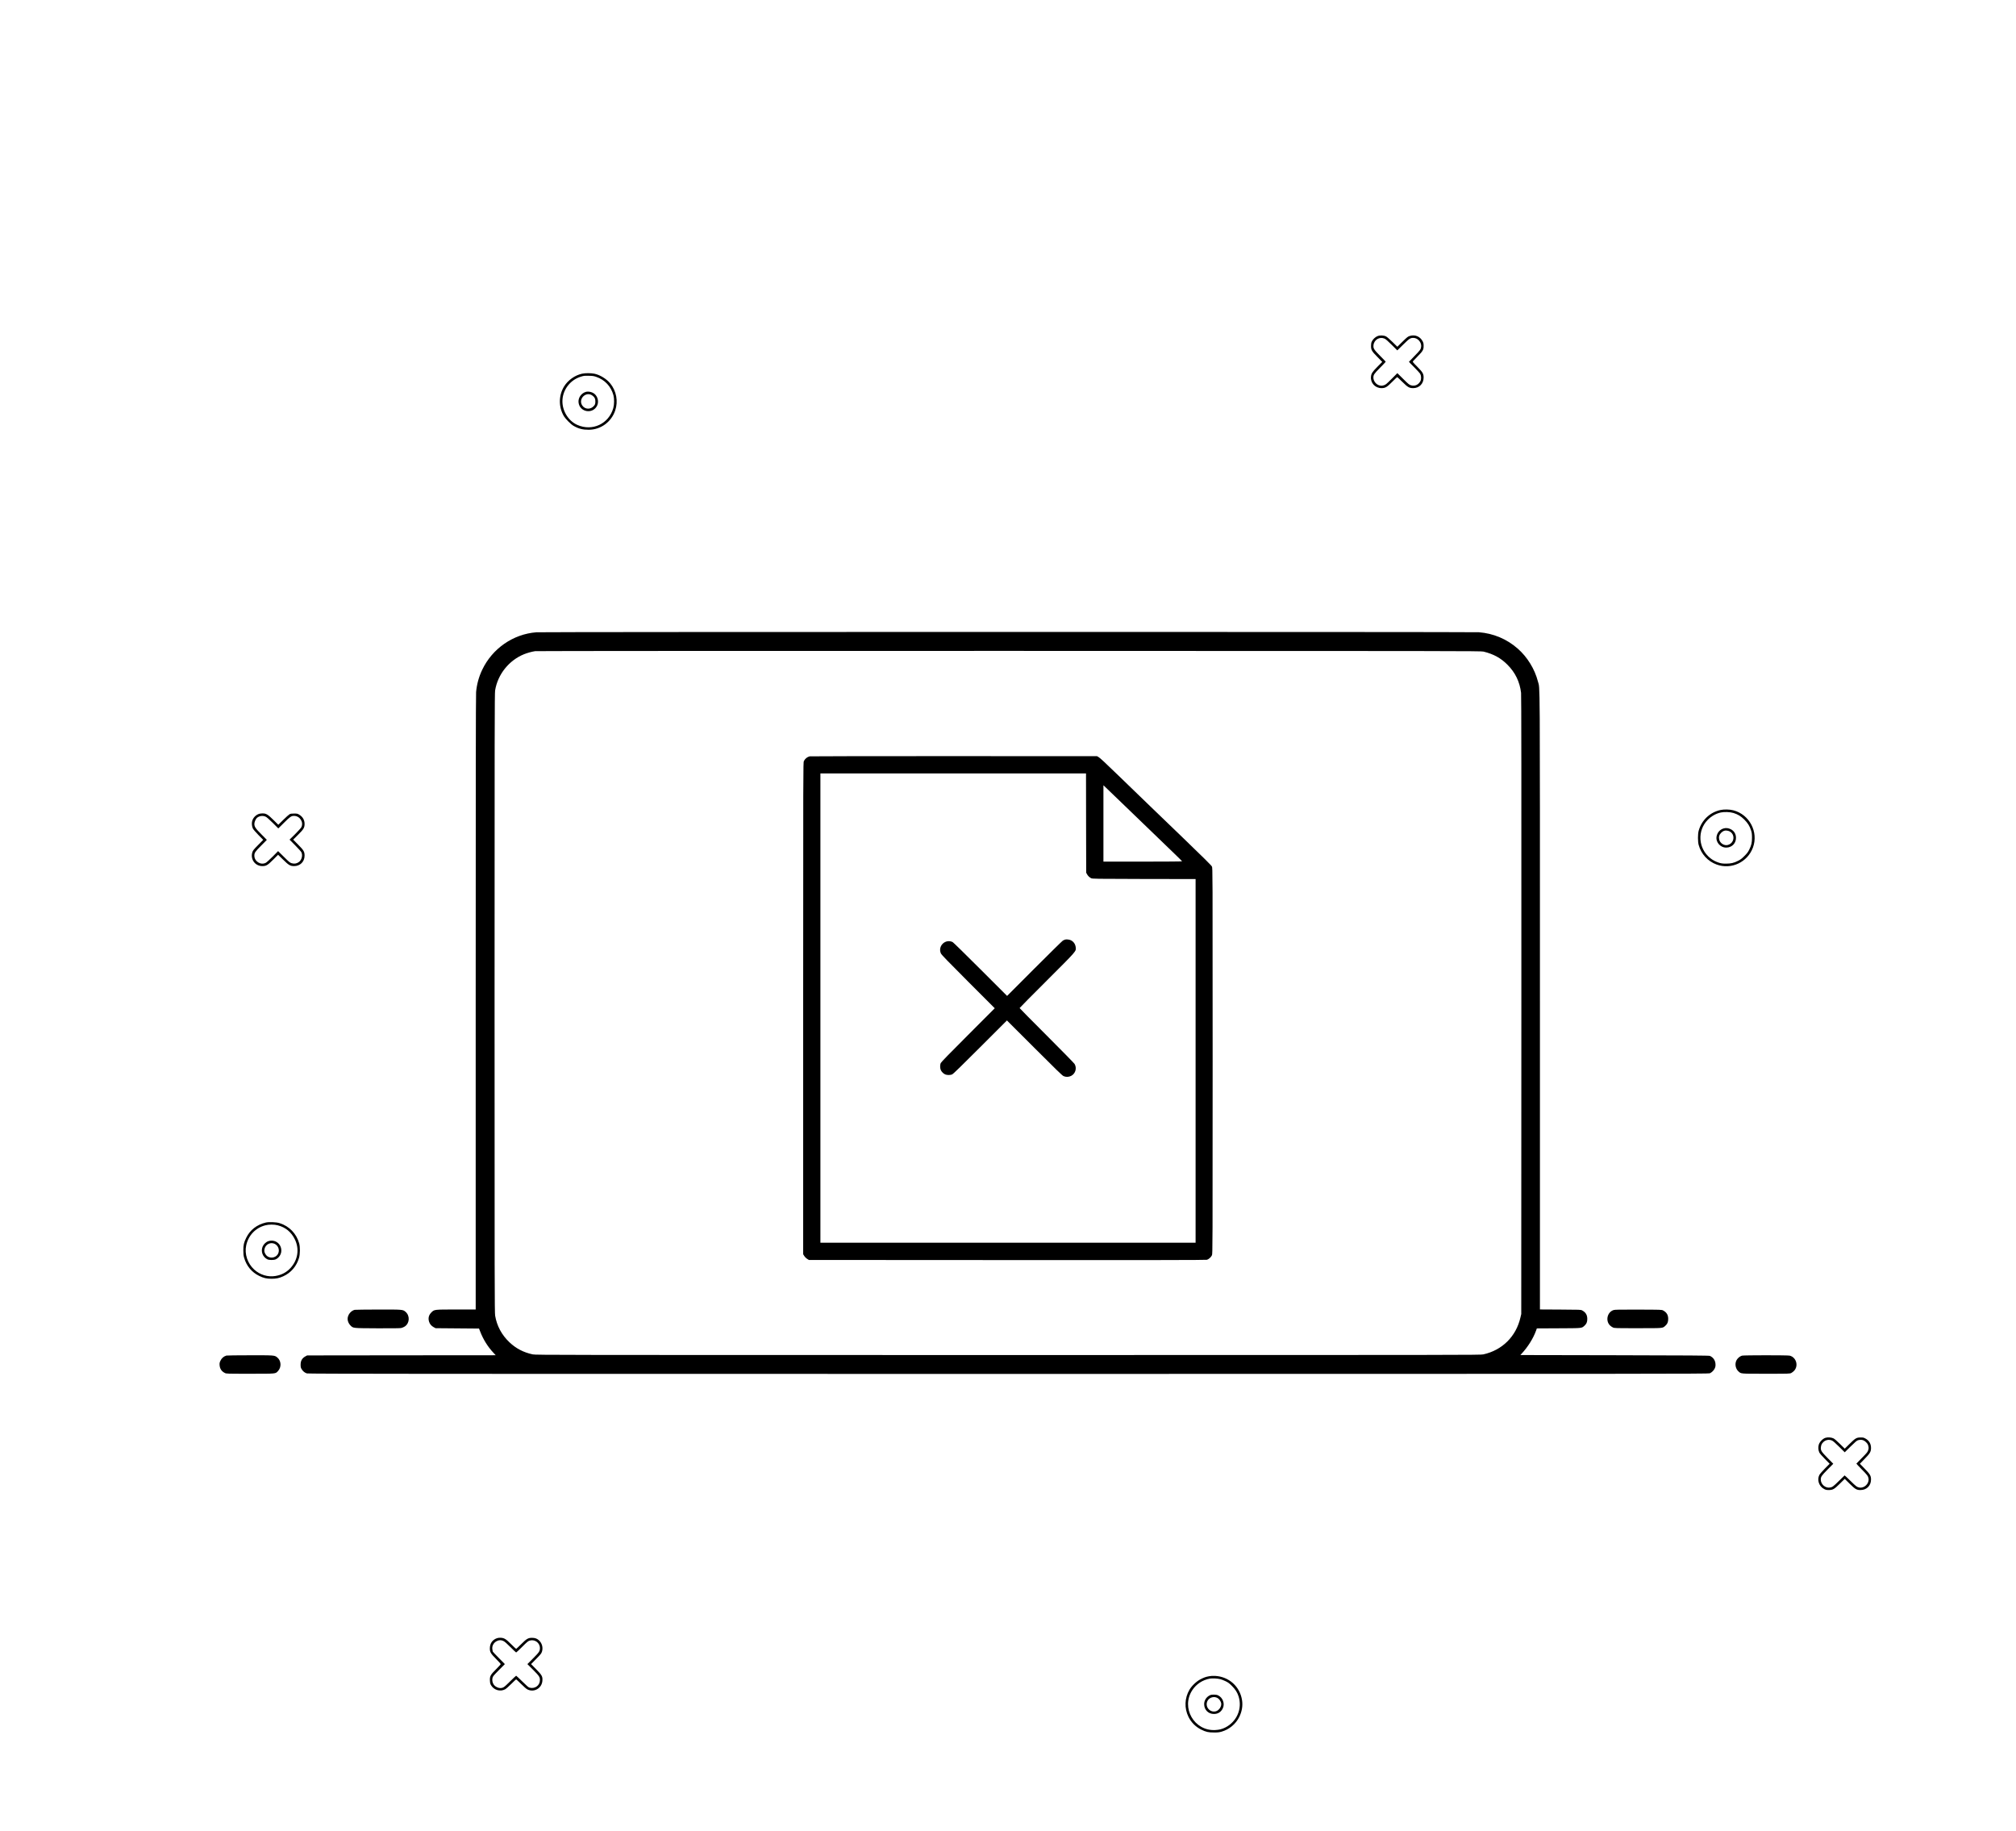 <?xml version="1.0" standalone="no"?>
<!DOCTYPE svg PUBLIC "-//W3C//DTD SVG 20010904//EN"
 "http://www.w3.org/TR/2001/REC-SVG-20010904/DTD/svg10.dtd">
<svg version="1.0" xmlns="http://www.w3.org/2000/svg"
 width="5556pt" height="5044pt" viewBox="0 0 5556 5044"
 preserveAspectRatio="xMidYMid meet">

<g transform="translate(0,5044) scale(0.1,-0.1)"
fill="#000000" stroke="none">
<path d="M37965 41180 c-62 -24 -131 -89 -159 -150 -15 -33 -21 -65 -21 -120
0 -112 20 -147 177 -306 l132 -135 -131 -132 c-143 -144 -172 -189 -180 -278
-16 -171 116 -313 292 -313 104 0 151 29 300 180 68 68 126 124 131 124 4 0
67 -58 140 -130 153 -151 191 -173 299 -174 166 -1 289 122 289 289 0 108 -22
146 -176 302 -119 120 -130 134 -117 150 8 10 67 72 131 137 142 144 163 180
162 286 0 61 -5 84 -26 125 -69 134 -211 194 -354 149 -54 -16 -72 -31 -202
-158 l-142 -140 -133 131 c-74 73 -152 141 -177 153 -64 33 -168 37 -235 10z
m195 -71 c30 -13 94 -69 197 -172 l152 -151 163 160 c171 168 195 184 282 184
120 0 229 -126 212 -246 -9 -70 -29 -97 -187 -257 -82 -83 -149 -153 -149
-156 0 -4 66 -71 146 -151 80 -80 155 -163 167 -185 27 -52 29 -145 3 -195
-54 -103 -153 -147 -259 -116 -51 15 -69 30 -216 176 l-161 159 -158 -159
c-149 -148 -163 -160 -217 -176 -50 -14 -66 -15 -113 -4 -94 21 -172 119 -172
215 0 77 19 106 182 271 87 88 158 163 158 167 0 4 -69 76 -154 161 -173 175
-193 207 -183 298 18 150 171 238 307 177z"/>
<path d="M16043 40144 c-200 -43 -392 -180 -498 -353 -152 -251 -154 -564 -4
-818 46 -77 190 -222 264 -265 139 -80 256 -110 420 -109 330 1 622 213 729
529 87 254 34 542 -138 750 -102 125 -285 236 -438 266 -93 19 -250 19 -335 0z
m388 -87 c238 -81 410 -265 475 -507 25 -96 24 -253 -4 -353 -122 -435 -579
-649 -992 -464 -241 107 -410 375 -410 650 0 305 206 584 500 676 93 29 102
30 235 27 99 -2 133 -7 196 -29z"/>
<path d="M16140 39641 c-126 -39 -212 -169 -195 -295 35 -270 402 -324 514
-76 47 104 16 240 -72 315 -63 54 -171 79 -247 56z m183 -97 c65 -46 88 -95
85 -176 -3 -57 -8 -72 -34 -105 -90 -111 -248 -110 -326 3 -122 178 99 401
275 278z"/>
<path d="M14783 33019 c-641 -49 -1215 -447 -1494 -1034 -93 -195 -149 -401
-168 -615 -8 -79 -11 -2738 -11 -8562 l0 -8448 -533 0 c-614 0 -607 1 -687
-79 -74 -74 -95 -157 -65 -257 19 -64 65 -118 129 -152 l51 -27 598 -5 599 -5
33 -85 c83 -215 210 -419 364 -582 l63 -68 -2598 -2 -2599 -3 -41 -22 c-97
-52 -139 -122 -139 -233 0 -64 4 -82 27 -122 36 -60 88 -102 147 -119 38 -12
3170 -14 19336 -14 17847 0 19293 2 19326 17 57 25 115 83 139 140 18 43 21
65 18 119 -8 102 -62 180 -155 221 -22 10 -577 14 -2625 18 l-2597 5 32 35
c173 185 322 423 398 633 l24 66 600 3 c662 3 631 0 709 68 59 53 81 102 81
190 0 109 -44 182 -140 234 -39 21 -49 21 -602 24 l-563 3 0 8497 c0 9260 4
8569 -55 8804 -87 342 -293 677 -559 909 -300 263 -670 418 -1069 449 -149 12
-25823 11 -25974 -1z m26102 -532 c277 -68 476 -177 660 -362 215 -215 339
-471 375 -775 8 -70 10 -2359 8 -8605 l-3 -8510 -23 -97 c-120 -522 -502 -900
-1024 -1015 -80 -17 -550 -18 -13098 -18 -12392 0 -13019 1 -13097 18 -256 55
-463 163 -644 335 -212 201 -346 451 -393 731 -15 86 -16 891 -16 8615 0 7495
2 8532 15 8613 72 442 382 830 798 998 90 36 216 71 306 84 31 5 5908 8 13061
7 12272 -1 13009 -2 13075 -19z"/>
<path d="M22315 29601 c-69 -17 -125 -62 -161 -131 -18 -34 -19 -219 -19
-6811 l0 -6776 30 -49 c19 -30 49 -60 79 -79 l49 -30 5466 -3 c3954 -2 5477 0
5504 8 49 14 115 74 138 125 18 39 19 235 19 5354 0 5294 0 5315 -20 5356 -14
30 -237 251 -782 776 -419 404 -830 799 -913 879 -82 80 -285 276 -450 435
-165 159 -354 342 -420 406 -384 372 -515 493 -555 517 l-45 27 -3945 2
c-2170 0 -3958 -2 -3975 -6z m7617 -1838 l3 -1368 22 -40 c25 -47 64 -85 113
-111 34 -18 92 -19 1458 -22 l1422 -2 0 -5010 0 -5010 -5170 0 -5170 0 0 6465
0 6465 3660 0 3660 0 2 -1367z m728 801 c69 -66 188 -181 265 -255 391 -377
757 -729 995 -959 146 -141 353 -341 460 -444 107 -103 197 -192 198 -197 2
-5 -414 -9 -1082 -9 l-1086 0 0 1052 0 1052 63 -60 c34 -33 118 -114 187 -180z"/>
<path d="M29350 24551 c-14 -4 -39 -15 -55 -24 -17 -9 -370 -356 -785 -771
l-755 -756 -735 734 c-404 404 -748 741 -765 749 -201 99 -416 -109 -324 -313
15 -35 188 -213 752 -778 l732 -732 -737 -738 c-517 -516 -742 -748 -753 -774
-21 -51 -19 -144 4 -193 23 -49 74 -99 123 -119 49 -21 143 -20 191 2 26 11
281 259 773 752 l735 734 757 -756 c585 -585 767 -762 802 -777 65 -30 143
-28 209 5 120 60 165 213 96 329 -13 22 -359 375 -769 785 -410 410 -746 749
-746 755 0 5 338 348 752 760 828 827 806 802 795 910 -9 88 -56 158 -131 197
-43 22 -128 32 -166 19z"/>
<path d="M47410 28121 c-288 -63 -516 -282 -596 -572 -25 -89 -25 -299 0 -388
69 -252 253 -453 496 -541 403 -148 852 63 1001 470 156 429 -97 909 -541
1024 -101 27 -258 30 -360 7z m365 -81 c121 -38 202 -87 296 -180 96 -95 147
-176 187 -298 21 -64 25 -97 26 -197 1 -143 -15 -211 -76 -335 -34 -68 -60
-103 -133 -175 -72 -73 -107 -99 -175 -133 -120 -60 -193 -76 -330 -77 -93 0
-129 5 -190 23 -100 32 -175 71 -249 131 -329 264 -361 752 -68 1051 99 102
226 174 362 204 95 21 256 15 350 -14z"/>
<path d="M47507 27616 c-103 -28 -176 -109 -198 -217 -32 -159 100 -314 266
-312 154 1 268 115 268 268 0 107 -54 195 -146 239 -66 32 -129 39 -190 22z
m118 -67 c201 -55 196 -335 -8 -390 -97 -26 -212 45 -236 148 -18 72 0 135 54
189 56 56 117 73 190 53z"/>
<path d="M7137 28016 c-92 -33 -164 -109 -188 -201 -16 -57 -6 -152 21 -205
13 -25 80 -103 153 -177 l131 -133 -140 -142 c-116 -117 -144 -152 -157 -192
-66 -195 70 -389 273 -389 106 0 146 24 300 178 l134 134 136 -132 c158 -156
198 -179 305 -180 166 0 288 120 289 286 0 111 -21 147 -179 307 l-135 136
135 134 c155 154 178 194 179 300 0 110 -53 199 -154 258 -40 24 -55 27 -135
27 -69 0 -98 -4 -125 -19 -19 -10 -97 -80 -172 -154 l-138 -136 -133 131
c-154 153 -204 183 -302 182 -33 0 -77 -6 -98 -13z m183 -77 c30 -13 94 -69
198 -172 l152 -152 158 157 c166 166 198 188 277 188 160 0 271 -177 198 -315
-12 -22 -89 -107 -172 -190 l-151 -149 154 -156 c84 -85 162 -171 171 -190 43
-84 11 -214 -67 -270 -60 -44 -124 -55 -195 -35 -53 16 -69 28 -218 176 l-161
159 -149 -151 c-83 -83 -168 -160 -190 -171 -139 -73 -315 37 -315 197 0 79
22 111 188 277 l156 158 -151 153 c-163 163 -192 208 -193 288 0 48 36 133 69
163 62 56 162 71 241 35z"/>
<path d="M7325 16756 c-245 -57 -435 -205 -540 -421 -64 -131 -79 -197 -79
-345 0 -100 4 -141 22 -204 65 -226 209 -400 417 -501 119 -58 203 -78 340
-78 127 0 212 18 323 69 213 97 368 279 434 510 29 103 31 295 4 394 -73 269
-274 477 -541 560 -90 28 -291 37 -380 16z m329 -76 c215 -55 372 -184 471
-385 131 -267 86 -568 -118 -791 -109 -119 -246 -192 -413 -220 -209 -36 -428
30 -589 177 -184 169 -270 428 -220 664 58 275 257 485 525 554 102 27 243 27
344 1z"/>
<path d="M7399 16244 c-63 -19 -131 -81 -159 -146 -59 -135 -3 -289 128 -355
51 -25 183 -25 233 0 93 46 153 141 152 242 0 188 -174 315 -354 259z m167
-73 c103 -47 148 -174 98 -273 -69 -134 -260 -146 -342 -22 -39 59 -47 103
-28 167 34 117 163 177 272 128z"/>
<path d="M9775 14351 c-107 -26 -195 -140 -195 -251 0 -61 31 -132 78 -179 79
-78 51 -75 736 -79 418 -2 626 1 663 8 29 6 74 26 100 43 135 92 144 296 19
404 -75 63 -73 63 -755 62 -339 -1 -629 -4 -646 -8z"/>
<path d="M44470 14345 c-174 -55 -230 -294 -99 -424 19 -19 54 -44 79 -55 44
-21 57 -21 690 -21 713 0 676 -3 754 65 59 52 80 102 81 190 0 109 -43 182
-139 233 -41 22 -45 22 -681 24 -527 2 -648 -1 -685 -12z"/>
<path d="M6240 13091 c-80 -25 -132 -71 -168 -149 -20 -45 -24 -65 -20 -116 8
-101 55 -170 145 -215 42 -21 51 -21 695 -21 728 0 694 -3 766 70 104 108 95
290 -19 381 -75 59 -72 59 -753 58 -342 0 -632 -4 -646 -8z"/>
<path d="M48011 13089 c-77 -23 -150 -95 -171 -170 -28 -95 3 -205 75 -268 73
-64 42 -61 757 -61 640 0 652 0 695 21 23 11 60 41 82 65 122 139 53 368 -126
413 -54 14 -1263 13 -1312 0z"/>
<path d="M50306 10824 c-74 -23 -159 -113 -182 -189 -20 -72 -14 -156 17 -218
12 -23 80 -102 152 -174 l131 -133 -131 -132 c-73 -74 -140 -153 -153 -177
-70 -138 -9 -315 134 -388 42 -22 64 -27 126 -27 114 1 149 21 306 176 l134
132 133 -132 c156 -154 194 -177 302 -176 168 0 289 120 289 289 0 104 -24
145 -177 302 l-130 133 129 132 c153 157 177 198 178 303 0 118 -54 208 -159
263 -42 23 -62 27 -130 26 -110 0 -142 -19 -302 -177 l-133 -131 -134 132
c-93 91 -149 139 -182 154 -62 27 -155 32 -218 12z m184 -75 c30 -13 96 -71
197 -172 l153 -151 162 160 c130 127 171 163 204 172 90 26 158 9 224 -57 39
-39 50 -59 61 -105 11 -50 10 -64 -5 -113 -16 -51 -34 -72 -170 -210 -83 -85
-153 -156 -155 -159 -3 -2 63 -73 146 -157 154 -155 176 -185 188 -250 26
-138 -114 -278 -252 -252 -65 12 -95 34 -250 188 -84 83 -155 149 -157 146 -3
-2 -72 -70 -154 -150 -156 -155 -186 -176 -254 -185 -126 -17 -248 91 -248
220 0 78 19 106 184 274 l160 162 -156 158 c-174 176 -196 211 -185 302 7 58
24 95 64 134 64 65 160 83 243 45z"/>
<path d="M13703 5306 c-131 -43 -203 -144 -203 -285 0 -100 24 -140 173 -290
70 -71 127 -134 127 -142 0 -7 -57 -69 -126 -138 -159 -158 -178 -194 -172
-316 4 -71 9 -91 34 -132 80 -130 248 -178 382 -109 28 15 98 76 172 150 69
69 129 126 135 126 5 0 66 -57 135 -126 78 -78 144 -135 174 -151 183 -93 399
30 414 237 8 120 -9 153 -171 318 l-141 142 141 143 c121 122 142 149 158 196
35 108 7 228 -72 307 -56 56 -114 79 -203 78 -106 0 -147 -25 -300 -178 -69
-69 -130 -126 -135 -126 -6 0 -68 58 -140 130 -142 142 -186 169 -284 176 -31
2 -75 -2 -98 -10z m172 -80 c35 -17 93 -67 195 -170 80 -80 149 -146 155 -146
6 0 80 70 165 155 135 135 162 158 206 172 140 44 284 -59 284 -204 0 -87 -19
-116 -188 -285 l-157 -158 157 -157 c168 -169 188 -199 188 -283 0 -148 -138
-249 -285 -209 -32 9 -72 43 -200 170 -89 87 -165 159 -170 159 -5 0 -81 -72
-170 -159 -168 -167 -189 -181 -275 -181 -51 0 -133 42 -165 84 -41 54 -57
125 -43 189 10 49 21 62 176 220 l166 167 -167 169 c-92 92 -167 172 -167 177
-1 5 -5 29 -9 53 -19 95 30 190 121 235 65 32 118 33 183 2z"/>
<path d="M33324 4256 c-100 -19 -136 -32 -239 -84 -111 -57 -240 -179 -303
-287 -136 -231 -146 -510 -28 -749 77 -154 198 -275 351 -351 132 -65 196 -79
350 -79 105 -1 145 4 210 22 211 60 394 212 489 407 73 149 99 302 77 456 -56
379 -361 655 -746 674 -54 3 -119 -1 -161 -9z m307 -81 c35 -9 102 -35 149
-58 68 -33 102 -58 170 -127 97 -97 150 -180 186 -294 105 -333 -50 -693 -368
-853 -88 -44 -167 -64 -278 -70 -579 -30 -949 614 -631 1099 109 167 284 282
483 318 71 12 209 5 289 -15z"/>
<path d="M33352 3735 c-101 -44 -166 -142 -166 -249 1 -156 114 -270 269 -270
110 0 192 51 242 149 67 131 5 304 -131 366 -50 23 -166 25 -214 4z m204 -80
c46 -27 87 -86 99 -141 17 -86 -57 -200 -146 -224 -168 -45 -311 133 -230 288
50 96 182 133 277 77z"/>
</g>
</svg>
